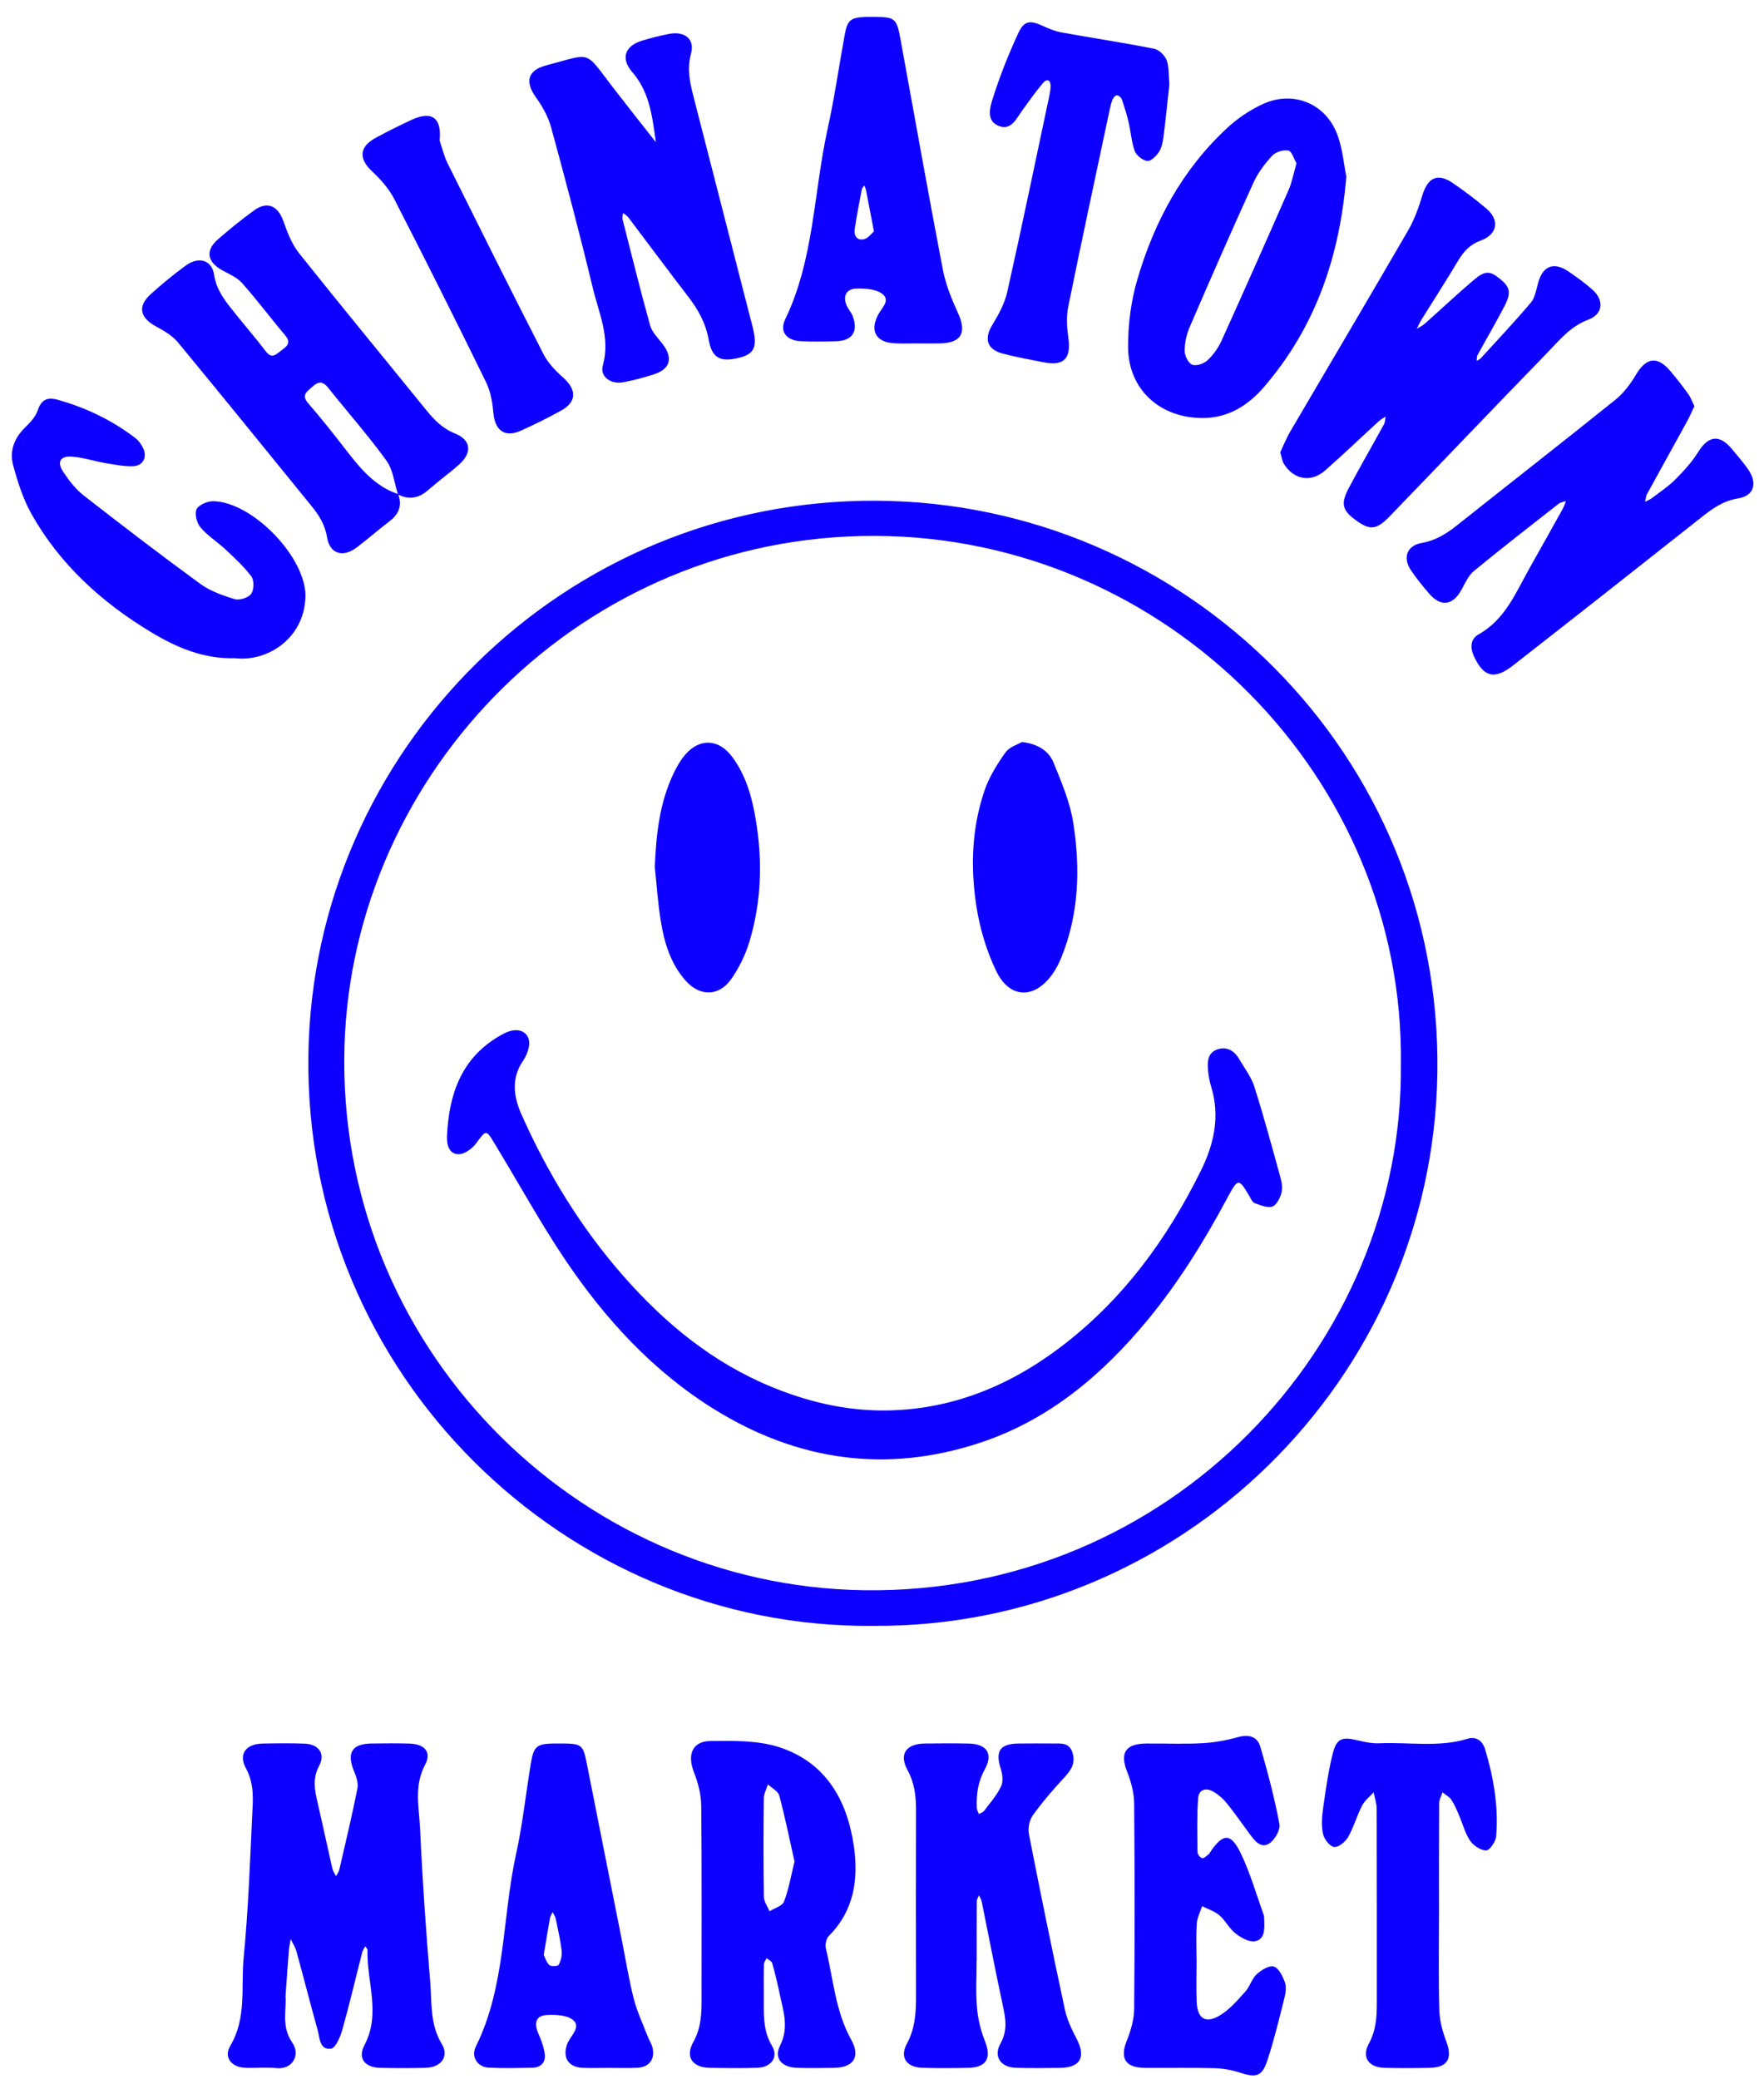 <?xml version="1.0" encoding="UTF-8"?>
<svg width="56px" height="66px" viewBox="0 0 56 66" version="1.1" xmlns="http://www.w3.org/2000/svg" xmlns:xlink="http://www.w3.org/1999/xlink">
    <!-- Generator: Sketch 63.1 (92452) - https://sketch.com -->
    <title>chinatownmarket</title>
    <desc>Created with Sketch.</desc>
    <g id="MSCHFX" stroke="none" stroke-width="1" fill="none" fill-rule="evenodd">
        <g id="Desktop-|-Launch-State" transform="translate(-1076, -380)" fill="#0D00FF">
            <g id="HOMEPAGE" transform="translate(161, 52)">
                <g id="SHIRT-PIECE-MODAL" transform="translate(538, 56)">
                    <g id="BrandLogos" transform="translate(375.7, 19.55)">
                        <path d="M41.31,307.894 C41.546,308.703 41.761,309.52 41.917,310.347 C41.953,310.535 41.764,310.863 41.584,310.971 C41.317,311.132 41.122,310.867 40.965,310.654 C40.725,310.329 40.494,309.995 40.24,309.68 C40.127,309.54 39.982,309.416 39.827,309.324 C39.589,309.183 39.355,309.246 39.335,309.534 C39.296,310.1 39.309,310.671 39.317,311.24 C39.317,311.308 39.406,311.421 39.467,311.43 C39.53,311.44 39.609,311.349 39.679,311.3 C39.693,311.29 39.698,311.269 39.709,311.253 C40.131,310.624 40.377,310.616 40.705,311.309 C40.994,311.92 41.183,312.578 41.412,313.217 C41.436,313.284 41.433,313.363 41.436,313.436 C41.445,313.701 41.444,314.017 41.139,314.068 C40.95,314.099 40.695,313.955 40.524,313.821 C40.325,313.666 40.206,313.413 40.013,313.246 C39.86,313.115 39.649,313.049 39.463,312.954 C39.404,313.138 39.305,313.318 39.293,313.504 C39.267,313.907 39.285,314.313 39.286,314.718 C39.286,315.141 39.274,315.565 39.289,315.988 C39.31,316.53 39.578,316.699 40.04,316.413 C40.344,316.225 40.591,315.936 40.834,315.666 C40.98,315.505 41.038,315.261 41.194,315.116 C41.338,314.982 41.59,314.828 41.738,314.871 C41.894,314.917 42.018,315.175 42.088,315.365 C42.141,315.509 42.118,315.699 42.078,315.855 C41.913,316.515 41.753,317.178 41.543,317.824 C41.366,318.37 41.186,318.412 40.628,318.228 C40.37,318.144 40.089,318.102 39.817,318.096 C39.097,318.078 38.377,318.093 37.657,318.088 C37.06,318.083 36.869,317.823 37.035,317.319 L37.077,317.207 C37.203,316.894 37.302,316.545 37.305,316.212 C37.325,314.04 37.324,311.869 37.305,309.698 C37.302,309.363 37.21,309.013 37.086,308.699 C36.845,308.093 37.022,307.797 37.692,307.792 C38.282,307.787 38.874,307.814 39.463,307.782 C39.842,307.762 40.226,307.693 40.592,307.591 C40.94,307.493 41.213,307.564 41.31,307.894 Z M10.97,307.796 C11.413,307.813 11.638,308.109 11.432,308.498 C11.215,308.907 11.291,309.272 11.382,309.667 C11.544,310.365 11.692,311.067 11.852,311.764 C11.871,311.848 11.929,311.923 11.969,312.002 C12.004,311.933 12.055,311.867 12.072,311.794 C12.271,310.934 12.477,310.076 12.648,309.212 C12.682,309.037 12.603,308.825 12.531,308.648 C12.302,308.087 12.479,307.8 13.085,307.792 C13.491,307.786 13.898,307.781 14.303,307.794 C14.776,307.808 15.011,308.062 14.797,308.462 C14.432,309.145 14.607,309.834 14.637,310.514 C14.71,312.128 14.823,313.74 14.957,315.35 C15.013,316.015 14.943,316.698 15.325,317.328 C15.568,317.73 15.296,318.076 14.808,318.086 C14.328,318.097 13.848,318.098 13.368,318.086 C12.886,318.075 12.647,317.788 12.869,317.367 C13.401,316.361 12.937,315.353 12.967,314.35 C12.968,314.31 12.92,314.27 12.895,314.229 C12.862,314.293 12.816,314.352 12.799,314.419 C12.589,315.238 12.397,316.062 12.168,316.876 C12.104,317.103 11.954,317.458 11.808,317.478 C11.445,317.526 11.452,317.136 11.383,316.885 C11.152,316.053 10.938,315.216 10.709,314.383 C10.672,314.25 10.59,314.128 10.528,314.001 C10.508,314.125 10.479,314.248 10.469,314.373 C10.432,314.83 10.402,315.288 10.364,315.815 C10.397,316.261 10.227,316.775 10.578,317.284 C10.844,317.669 10.593,318.145 10.08,318.095 C9.752,318.062 9.416,318.099 9.085,318.085 C8.646,318.066 8.393,317.754 8.612,317.385 C9.138,316.496 8.945,315.521 9.035,314.588 C9.179,313.109 9.234,311.621 9.303,310.135 C9.328,309.612 9.388,309.093 9.107,308.577 C8.858,308.121 9.112,307.803 9.641,307.793 C10.084,307.785 10.527,307.778 10.97,307.796 Z M26.038,307.909 C27.506,308.385 28.189,309.575 28.404,311.031 C28.56,312.083 28.42,313.086 27.615,313.898 C27.532,313.982 27.488,314.172 27.517,314.291 C27.755,315.269 27.818,316.288 28.325,317.199 C28.628,317.745 28.388,318.079 27.769,318.087 C27.381,318.093 26.993,318.098 26.606,318.086 C26.123,318.072 25.859,317.789 26.063,317.382 C26.357,316.798 26.162,316.275 26.049,315.727 C25.982,315.403 25.904,315.081 25.814,314.762 C25.796,314.699 25.698,314.658 25.636,314.606 C25.606,314.668 25.554,314.729 25.552,314.792 C25.543,315.123 25.548,315.453 25.548,315.785 C25.554,316.33 25.498,316.867 25.807,317.387 C26.024,317.755 25.776,318.072 25.338,318.085 C24.84,318.1 24.341,318.095 23.843,318.087 C23.287,318.079 23.041,317.748 23.311,317.264 C23.562,316.813 23.572,316.358 23.572,315.88 C23.57,313.838 23.582,311.795 23.561,309.753 C23.557,309.4 23.457,309.032 23.328,308.698 C23.113,308.142 23.275,307.721 23.855,307.712 C24.585,307.703 25.359,307.689 26.038,307.909 Z M32.048,307.793 C32.627,307.804 32.838,308.114 32.562,308.615 C32.345,309.009 32.291,309.409 32.31,309.837 C32.313,309.902 32.352,309.966 32.375,310.031 C32.432,309.997 32.508,309.975 32.545,309.925 C32.733,309.675 32.945,309.433 33.079,309.155 C33.151,309.004 33.127,308.772 33.072,308.601 C32.89,308.038 33.039,307.801 33.627,307.792 C33.996,307.786 34.365,307.79 34.735,307.791 C34.974,307.791 35.231,307.758 35.338,308.055 C35.452,308.373 35.33,308.61 35.109,308.847 C34.748,309.235 34.4,309.639 34.09,310.068 C33.979,310.221 33.927,310.479 33.964,310.668 C34.328,312.527 34.708,314.382 35.106,316.235 C35.174,316.552 35.319,316.859 35.471,317.149 C35.782,317.743 35.606,318.079 34.948,318.088 C34.486,318.094 34.024,318.098 33.563,318.086 C33.075,318.074 32.826,317.738 33.061,317.315 C33.295,316.893 33.223,316.515 33.133,316.097 C32.898,315 32.687,313.898 32.463,312.798 C32.449,312.733 32.406,312.673 32.376,312.611 L32.322,312.735 C32.315,312.756 32.31,312.777 32.31,312.797 C32.305,313.424 32.307,314.05 32.307,314.675 L32.304,314.675 C32.304,315.172 32.273,315.672 32.315,316.166 C32.344,316.521 32.428,316.886 32.561,317.218 C32.786,317.776 32.625,318.077 32.025,318.087 C31.545,318.096 31.064,318.1 30.585,318.085 C30.08,318.071 29.854,317.758 30.09,317.321 C30.358,316.822 30.382,316.309 30.38,315.772 C30.375,313.821 30.376,311.869 30.38,309.918 C30.381,309.472 30.336,309.053 30.113,308.642 C29.832,308.125 30.061,307.801 30.663,307.792 C31.125,307.785 31.587,307.783 32.048,307.793 Z M48.446,307.973 C48.717,308.878 48.877,309.801 48.796,310.746 C48.782,310.91 48.588,311.186 48.478,311.185 C48.304,311.185 48.075,311.032 47.969,310.875 C47.808,310.636 47.735,310.339 47.618,310.069 C47.545,309.9 47.475,309.727 47.374,309.576 C47.309,309.48 47.19,309.419 47.095,309.343 C47.058,309.455 46.988,309.568 46.987,309.68 C46.979,310.839 46.982,311.998 46.982,313.158 C46.982,314.188 46.964,315.219 46.992,316.249 C47.001,316.584 47.093,316.929 47.213,317.246 C47.417,317.785 47.262,318.074 46.691,318.086 C46.211,318.097 45.731,318.098 45.251,318.086 C44.753,318.073 44.517,317.755 44.755,317.32 C44.98,316.909 45.006,316.492 45.009,316.062 L45.009,315.877 C45.008,313.872 45.011,311.867 45.004,309.861 C45.004,309.688 44.941,309.515 44.907,309.342 C44.782,309.481 44.624,309.602 44.542,309.761 C44.374,310.088 44.275,310.45 44.094,310.767 C44.009,310.916 43.785,311.095 43.65,311.076 C43.512,311.056 43.336,310.826 43.301,310.662 C43.245,310.402 43.265,310.116 43.303,309.848 C43.385,309.266 43.466,308.681 43.609,308.113 C43.731,307.628 43.905,307.573 44.385,307.687 C44.615,307.742 44.856,307.794 45.089,307.784 C46.024,307.742 46.969,307.923 47.894,307.64 C48.16,307.558 48.367,307.707 48.446,307.973 Z M19.215,307.791 C19.746,307.8 19.814,307.851 19.916,308.366 C20.294,310.259 20.668,312.153 21.044,314.047 C21.165,314.66 21.263,315.279 21.417,315.884 C21.519,316.287 21.701,316.67 21.85,317.061 C21.903,317.198 21.99,317.325 22.019,317.465 C22.092,317.83 21.902,318.067 21.524,318.085 C21.229,318.099 20.933,318.088 20.638,318.088 C20.362,318.088 20.084,318.097 19.808,318.087 C19.351,318.069 19.152,317.772 19.301,317.347 C19.313,317.313 19.328,317.278 19.346,317.246 C19.465,317.028 19.738,316.766 19.491,316.567 C19.299,316.411 18.948,316.396 18.672,316.408 C18.316,316.426 18.24,316.654 18.391,316.996 C18.483,317.207 18.569,317.434 18.595,317.66 C18.625,317.918 18.464,318.078 18.197,318.083 C17.735,318.091 17.273,318.104 16.813,318.08 C16.461,318.062 16.243,317.741 16.409,317.405 C17.361,315.474 17.237,313.323 17.685,311.291 C17.894,310.341 17.994,309.368 18.155,308.407 C18.243,307.877 18.346,307.801 18.883,307.791 C18.994,307.789 19.105,307.789 19.215,307.791 Z M18.845,313.144 C18.816,313.207 18.772,313.268 18.759,313.334 C18.695,313.692 18.638,314.05 18.562,314.5 C18.596,314.568 18.639,314.724 18.738,314.823 C18.79,314.875 19.012,314.863 19.036,314.816 C19.104,314.686 19.148,314.519 19.131,314.374 C19.091,314.032 19.013,313.695 18.942,313.357 C18.927,313.282 18.878,313.215 18.845,313.144 Z M25.679,309.09 C25.634,309.235 25.55,309.381 25.548,309.527 C25.536,310.571 25.534,311.614 25.55,312.658 C25.552,312.811 25.667,312.964 25.73,313.117 C25.889,313.016 26.135,312.949 26.189,312.809 C26.339,312.423 26.407,312.006 26.523,311.54 C26.371,310.861 26.226,310.148 26.039,309.445 C26.002,309.305 25.804,309.207 25.679,309.09 Z M29.13,268.344 C38.926,268.398 47.082,276.397 46.931,286.509 C46.786,296.27 38.725,304.119 29.03,304.057 C19.261,304.156 10.946,296.081 11.09,285.94 C11.227,276.282 19.179,268.289 29.13,268.344 Z M29.076,269.46 C19.799,269.433 12.493,276.927 12.236,285.659 C11.959,295.106 19.542,302.792 28.724,302.926 C38.408,303.068 45.867,295.165 45.772,286.232 C45.896,277.137 38.337,269.488 29.076,269.46 Z M18.085,285.703 C18.051,285.844 17.995,285.989 17.914,286.108 C17.521,286.675 17.6,287.253 17.859,287.835 C18.688,289.695 19.741,291.416 21.089,292.952 C22.405,294.451 23.915,295.695 25.779,296.465 C26.913,296.934 28.091,297.219 29.329,297.221 C31.443,297.217 33.296,296.472 34.958,295.217 C36.924,293.731 38.339,291.802 39.423,289.61 C39.846,288.753 40.035,287.881 39.75,286.943 C39.702,286.785 39.669,286.62 39.654,286.457 C39.629,286.176 39.619,285.87 39.949,285.759 C40.251,285.658 40.489,285.804 40.643,286.073 C40.809,286.359 41.022,286.632 41.12,286.941 C41.424,287.902 41.688,288.876 41.955,289.848 C41.998,290.004 42.019,290.189 41.975,290.338 C41.927,290.497 41.813,290.714 41.684,290.751 C41.521,290.797 41.308,290.703 41.129,290.637 C41.057,290.61 41.012,290.5 40.966,290.422 C40.629,289.851 40.604,289.836 40.271,290.459 C39.54,291.826 38.73,293.138 37.742,294.337 C36.299,296.085 34.61,297.516 32.422,298.242 C29.454,299.225 26.634,298.825 23.989,297.191 C22.026,295.977 20.5,294.308 19.227,292.413 C18.479,291.299 17.829,290.12 17.135,288.971 C17.097,288.908 17.06,288.844 17.022,288.781 C16.723,288.288 16.743,288.303 16.415,288.741 C16.291,288.908 16.05,289.087 15.863,289.086 C15.543,289.086 15.479,288.768 15.491,288.506 C15.551,287.196 15.936,286.045 17.152,285.336 C17.292,285.254 17.448,285.173 17.605,285.154 C17.949,285.11 18.167,285.367 18.085,285.703 Z M33.743,276.002 C34.255,276.063 34.594,276.287 34.745,276.655 C35,277.279 35.272,277.921 35.374,278.579 C35.598,280.025 35.554,281.471 34.987,282.857 C34.912,283.042 34.816,283.225 34.699,283.387 C34.13,284.171 33.348,284.151 32.925,283.271 C32.62,282.636 32.408,281.929 32.299,281.232 C32.105,279.988 32.145,278.73 32.561,277.525 C32.708,277.101 32.958,276.701 33.22,276.333 C33.344,276.159 33.607,276.083 33.743,276.002 Z M24.544,276.474 C24.973,277.05 25.164,277.72 25.284,278.414 C25.512,279.737 25.48,281.051 25.092,282.337 C24.967,282.753 24.767,283.164 24.519,283.52 C24.129,284.081 23.52,284.09 23.065,283.577 C22.584,283.034 22.384,282.36 22.274,281.664 C22.184,281.104 22.147,280.534 22.087,279.969 C22.13,278.945 22.234,277.944 22.679,277.008 C22.78,276.794 22.901,276.581 23.054,276.403 C23.515,275.869 24.12,275.903 24.544,276.474 Z M54.314,264.213 C54.517,264.45 54.71,264.699 54.892,264.952 C54.976,265.068 55.024,265.208 55.091,265.342 C55.002,265.527 54.93,265.696 54.842,265.855 C54.426,266.614 54.004,267.369 53.589,268.128 C53.549,268.201 53.545,268.294 53.525,268.378 C53.6,268.338 53.682,268.307 53.748,268.256 C53.998,268.066 54.263,267.892 54.483,267.671 C54.749,267.404 55.011,267.119 55.209,266.801 C55.533,266.276 55.886,266.226 56.283,266.704 C56.459,266.917 56.642,267.125 56.799,267.352 C57.1,267.787 56.984,268.19 56.481,268.27 C55.99,268.347 55.641,268.61 55.278,268.898 C53.298,270.464 51.315,272.026 49.325,273.579 C48.736,274.038 48.394,273.938 48.088,273.273 C47.964,273 47.983,272.73 48.238,272.587 C49.088,272.111 49.422,271.256 49.861,270.476 C50.214,269.851 50.564,269.224 50.913,268.597 C50.955,268.521 50.979,268.435 51.011,268.354 C50.934,268.381 50.843,268.391 50.782,268.439 C49.883,269.143 48.98,269.844 48.098,270.569 C47.923,270.712 47.815,270.947 47.705,271.154 C47.432,271.669 47.042,271.728 46.667,271.29 C46.463,271.052 46.263,270.809 46.091,270.55 C45.822,270.148 45.963,269.767 46.439,269.683 C46.88,269.605 47.221,269.39 47.558,269.122 C49.231,267.791 50.917,266.478 52.583,265.138 C52.846,264.927 53.062,264.635 53.236,264.343 C53.557,263.802 53.909,263.74 54.314,264.213 Z M3.124,265.137 C4.02,265.387 4.847,265.782 5.587,266.347 C5.7,266.432 5.794,266.564 5.852,266.694 C5.976,266.971 5.834,267.236 5.529,267.248 C5.24,267.259 4.946,267.2 4.657,267.151 C4.295,267.09 3.939,266.969 3.576,266.943 C3.21,266.917 3.101,267.12 3.308,267.429 C3.49,267.702 3.7,267.976 3.956,268.176 C5.175,269.127 6.404,270.068 7.654,270.979 C7.972,271.211 8.372,271.354 8.755,271.468 C8.904,271.514 9.183,271.423 9.273,271.3 C9.364,271.173 9.373,270.874 9.282,270.751 C9.047,270.433 8.744,270.159 8.452,269.884 C8.197,269.645 7.889,269.457 7.667,269.193 C7.548,269.054 7.47,268.76 7.54,268.615 C7.609,268.473 7.889,268.355 8.074,268.359 C9.331,268.385 11.044,270.171 10.996,271.413 C10.945,272.748 9.757,273.464 8.761,273.342 C7.763,273.374 6.894,272.997 6.088,272.511 C4.537,271.574 3.213,270.378 2.312,268.787 C2.036,268.299 1.857,267.744 1.713,267.199 C1.601,266.776 1.746,266.37 2.075,266.041 C2.241,265.876 2.427,265.691 2.496,265.479 C2.61,265.131 2.811,265.049 3.124,265.137 Z M10.295,259.466 C10.421,259.821 10.561,260.195 10.792,260.485 C12.121,262.154 13.48,263.799 14.823,265.456 C15.08,265.772 15.342,266.048 15.745,266.21 C16.256,266.414 16.295,266.822 15.877,267.193 C15.561,267.474 15.215,267.722 14.898,268.002 C14.634,268.234 14.358,268.309 14.051,268.197 L13.947,268.152 L13.978,268.253 C14.046,268.558 13.928,268.798 13.66,269.001 C13.308,269.268 12.976,269.562 12.623,269.828 C12.184,270.159 11.769,270.033 11.682,269.502 C11.616,269.093 11.418,268.791 11.171,268.489 C9.764,266.764 8.367,265.032 6.949,263.317 C6.771,263.102 6.503,262.946 6.251,262.81 C5.736,262.531 5.659,262.172 6.089,261.784 C6.444,261.463 6.814,261.158 7.2,260.877 C7.6,260.585 8.024,260.699 8.093,261.158 C8.177,261.713 8.515,262.083 8.834,262.483 C9.132,262.856 9.446,263.218 9.735,263.599 C9.933,263.86 10.071,263.693 10.234,263.571 C10.409,263.442 10.555,263.333 10.353,263.093 C9.889,262.546 9.46,261.969 8.984,261.434 C8.822,261.251 8.566,261.146 8.344,261.023 C7.881,260.764 7.816,260.402 8.207,260.059 C8.58,259.731 8.968,259.417 9.37,259.126 C9.786,258.826 10.122,258.981 10.295,259.466 Z M47.425,258.263 C47.789,258.513 48.144,258.78 48.481,259.065 C48.913,259.429 48.846,259.889 48.309,260.085 C47.964,260.211 47.768,260.429 47.592,260.722 C47.214,261.354 46.815,261.973 46.426,262.598 C46.369,262.69 46.327,262.79 46.278,262.886 C46.363,262.833 46.458,262.79 46.532,262.724 C47.041,262.272 47.538,261.805 48.055,261.363 C48.44,261.032 48.59,261.035 48.919,261.302 C49.24,261.563 49.283,261.741 49.06,262.17 C48.789,262.693 48.49,263.201 48.208,263.717 C48.179,263.77 48.186,263.842 48.177,263.905 C48.223,263.876 48.278,263.856 48.313,263.818 C48.846,263.234 49.389,262.658 49.9,262.054 C50.03,261.9 50.067,261.658 50.123,261.451 C50.273,260.886 50.622,260.743 51.104,261.074 C51.361,261.251 51.617,261.435 51.851,261.642 C52.234,261.981 52.195,262.42 51.717,262.599 C51.143,262.815 50.793,263.264 50.401,263.667 C48.732,265.383 47.082,267.117 45.418,268.838 C44.999,269.271 44.795,269.285 44.367,268.98 C43.918,268.663 43.851,268.45 44.112,267.954 C44.472,267.271 44.861,266.602 45.232,265.924 C45.272,265.852 45.271,265.758 45.289,265.673 C45.217,265.721 45.137,265.761 45.074,265.818 C44.503,266.34 43.946,266.876 43.365,267.385 C42.917,267.777 42.368,267.677 42.057,267.17 C42.003,267.08 41.99,266.965 41.942,266.808 C42.038,266.605 42.132,266.367 42.26,266.148 C43.506,264.02 44.765,261.9 46.001,259.766 C46.2,259.423 46.338,259.036 46.453,258.655 C46.627,258.08 46.938,257.931 47.425,258.263 Z M11.215,264.728 C11.057,264.876 10.849,264.982 11.085,265.252 C11.494,265.722 11.881,266.212 12.262,266.704 C12.681,267.246 13.105,267.777 13.745,268.059 L13.929,268.131 L13.881,267.961 C13.8,267.647 13.745,267.316 13.568,267.071 C12.988,266.271 12.33,265.527 11.714,264.753 C11.542,264.538 11.395,264.559 11.215,264.728 Z M15.256,256.911 C15.338,257.149 15.394,257.4 15.504,257.624 C16.512,259.649 17.521,261.675 18.553,263.689 C18.696,263.971 18.935,264.219 19.175,264.432 C19.612,264.817 19.613,265.208 19.115,265.482 C18.695,265.713 18.266,265.928 17.829,266.123 C17.33,266.346 17.016,266.117 16.966,265.575 C16.935,265.24 16.878,264.885 16.733,264.587 C15.779,262.637 14.807,260.696 13.814,258.765 C13.645,258.435 13.379,258.139 13.105,257.881 C12.689,257.49 12.701,257.116 13.213,256.833 C13.584,256.628 13.966,256.443 14.349,256.262 C14.998,255.956 15.331,256.176 15.256,256.911 Z M43.755,256.723 C43.925,257.178 43.964,257.682 44.04,258.051 C43.83,260.634 43.043,262.855 41.427,264.734 C40.931,265.31 40.294,265.725 39.461,265.719 C38.115,265.71 37.115,264.807 37.112,263.46 C37.111,262.754 37.202,262.022 37.399,261.345 C37.936,259.499 38.829,257.835 40.26,256.51 C40.591,256.203 40.988,255.937 41.399,255.749 C42.359,255.313 43.385,255.735 43.755,256.723 Z M23.238,254.145 C23.084,254.705 23.235,255.2 23.366,255.713 C23.95,257.994 24.537,260.276 25.123,262.557 C25.155,262.682 25.191,262.806 25.218,262.932 C25.335,263.49 25.227,263.693 24.756,263.808 C24.165,263.952 23.904,263.82 23.798,263.234 C23.704,262.706 23.463,262.274 23.143,261.859 C22.502,261.028 21.878,260.184 21.244,259.346 C21.203,259.291 21.134,259.256 21.077,259.211 C21.073,259.28 21.049,259.354 21.065,259.418 C21.35,260.542 21.629,261.668 21.941,262.784 C22.001,262.999 22.192,263.181 22.335,263.369 C22.675,263.817 22.581,264.165 22.049,264.336 C21.732,264.437 21.41,264.523 21.084,264.584 C20.694,264.657 20.338,264.406 20.437,264.054 C20.685,263.167 20.308,262.383 20.115,261.576 C19.707,259.877 19.259,258.186 18.798,256.501 C18.705,256.16 18.52,255.827 18.312,255.537 C17.956,255.04 18.05,254.679 18.651,254.522 C20.093,254.147 19.836,254.017 20.738,255.198 L21.433,256.09 L21.433,256.09 L22.12,256.961 L22.096,256.786 C21.995,256.058 21.891,255.336 21.37,254.736 C20.995,254.303 21.138,253.906 21.685,253.74 C21.966,253.654 22.254,253.582 22.544,253.526 C23.032,253.432 23.364,253.689 23.238,254.145 Z M41.684,257.395 C41.45,257.649 41.232,257.94 41.09,258.253 C40.397,259.776 39.725,261.309 39.062,262.846 C38.962,263.077 38.908,263.344 38.909,263.595 C38.91,263.746 39.026,263.977 39.149,264.026 C39.276,264.076 39.517,263.995 39.631,263.889 C39.815,263.718 39.973,263.496 40.078,263.266 C40.799,261.674 41.508,260.078 42.209,258.477 C42.318,258.228 42.366,257.952 42.458,257.635 C42.378,257.5 42.314,257.255 42.2,257.229 C42.044,257.194 41.795,257.275 41.684,257.395 Z M34.429,253.283 C34.611,253.367 34.803,253.445 34.998,253.479 C35.977,253.656 36.96,253.804 37.935,253.996 C38.09,254.027 38.276,254.204 38.335,254.356 C38.417,254.57 38.394,254.825 38.423,255.133 C38.366,255.651 38.307,256.236 38.233,256.818 C38.212,256.98 38.172,257.155 38.084,257.286 C38.001,257.41 37.831,257.574 37.721,257.559 C37.574,257.538 37.378,257.389 37.326,257.25 C37.219,256.961 37.202,256.64 37.13,256.336 C37.072,256.087 36.995,255.841 36.911,255.599 C36.891,255.543 36.809,255.473 36.759,255.475 C36.709,255.476 36.64,255.553 36.618,255.611 C36.571,255.73 36.544,255.857 36.517,255.983 C36.078,258.052 35.631,260.121 35.211,262.194 C35.147,262.506 35.17,262.848 35.215,263.167 C35.308,263.829 35.081,264.077 34.433,263.95 C33.999,263.865 33.562,263.786 33.134,263.674 C32.625,263.54 32.534,263.197 32.808,262.753 C33.005,262.432 33.194,262.081 33.276,261.719 C33.738,259.655 34.168,257.583 34.607,255.514 C34.63,255.406 34.65,255.296 34.652,255.187 C34.655,254.997 34.543,254.933 34.421,255.075 C34.181,255.352 33.972,255.654 33.756,255.951 C33.564,256.215 33.402,256.605 33.003,256.446 C32.597,256.283 32.729,255.851 32.819,255.567 C33.041,254.868 33.312,254.181 33.621,253.514 C33.814,253.095 33.997,253.084 34.429,253.283 Z M29.047,252.987 C29.725,252.991 29.766,253.028 29.893,253.727 C30.336,256.152 30.766,258.58 31.23,261.001 C31.321,261.477 31.51,261.945 31.714,262.389 C31.999,263.01 31.82,263.34 31.133,263.35 C30.911,263.353 30.689,263.351 30.468,263.351 L30.468,263.349 L29.95,263.353 C29.864,263.353 29.778,263.351 29.692,263.346 C29.116,263.316 28.91,262.962 29.17,262.453 C29.282,262.234 29.577,261.99 29.315,261.782 C29.116,261.626 28.773,261.602 28.495,261.608 C28.165,261.615 28.052,261.848 28.178,262.148 C28.228,262.265 28.325,262.363 28.369,262.482 C28.555,262.975 28.358,263.27 27.836,263.282 C27.467,263.291 27.097,263.295 26.728,263.281 C26.277,263.263 26.037,262.982 26.225,262.591 C27.147,260.677 27.128,258.56 27.573,256.545 C27.791,255.558 27.933,254.555 28.115,253.56 C28.201,253.089 28.301,253.008 28.77,252.988 C28.862,252.984 28.955,252.986 29.047,252.987 Z M28.74,258.337 C28.712,258.378 28.668,258.416 28.659,258.46 C28.58,258.875 28.498,259.29 28.436,259.707 C28.404,259.918 28.489,260.1 28.735,260.041 C28.864,260.009 28.965,259.862 29.045,259.795 C28.946,259.285 28.871,258.888 28.793,258.492 C28.782,258.439 28.758,258.388 28.74,258.337 Z" id="chinatownmarket"></path>
                    </g>
                </g>
            </g>
        </g>
    </g>
</svg>
